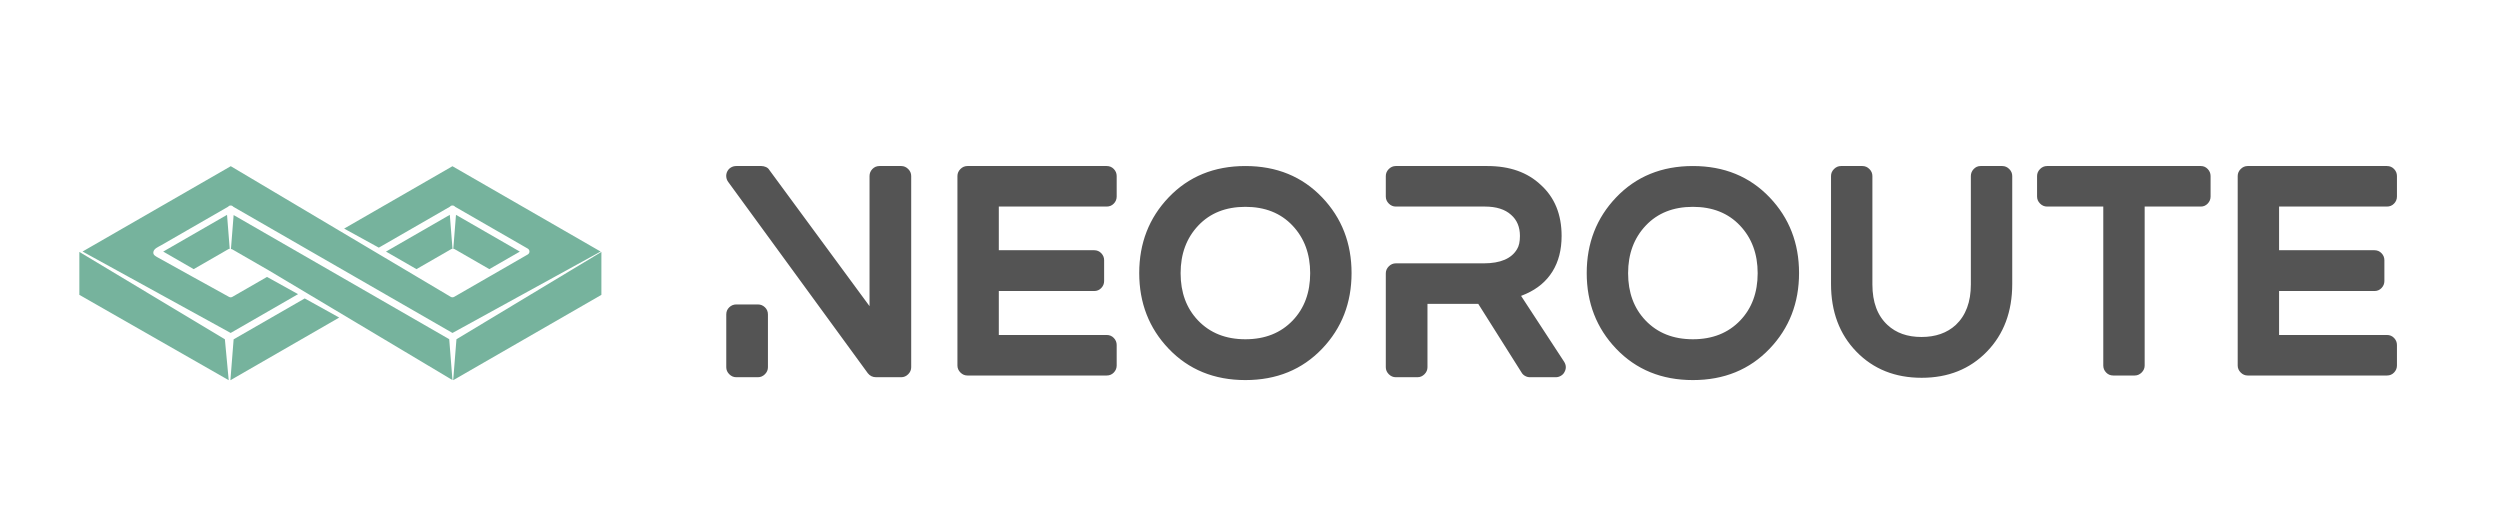 <svg xml:space="preserve" viewBox="154.8 455.041 777.6 162" version="1.1" xmlns:xlink="http://www.w3.org/1999/xlink" xmlns="http://www.w3.org/2000/svg" style="max-height: 500px" width="777.6" height="162">
<desc>Created with Fabric.js 5.2.4</desc>
<defs>
</defs>
<g id="9cf405b9-9e39-4c4c-9139-3731e6e04379" transform="matrix(1 0 0 1 540 540)">
<rect height="1080" width="1080" ry="0" rx="0" y="-540" x="-540" style="stroke: none; stroke-width: 1; stroke-dasharray: none; stroke-linecap: butt; stroke-dashoffset: 0; stroke-linejoin: miter; stroke-miterlimit: 4; fill: rgb(255,255,255); fill-rule: nonzero; opacity: 1; visibility: hidden;"/>
</g>
<g id="6b7acd19-d364-44ea-a0fb-aa2ba72c59ed" transform="matrix(1 0 0 1 540 540)">
</g>
<g transform="matrix(2.92 0 0 2.92 540 540)">
<g style="">
		<g id="SvgjsG1012" transform="matrix(0.44 0 0 0.44 -87.26 -3.32)">
<path stroke-linecap="round" d="M 90.716 58.23 C 90.822 58.167 90.941 58.136 91.061 58.128 L 90.41 49.907 L 74.959 58.805 L 82.338 63.053 L 90.716 58.23 z" transform="translate(-83.01, -56.48)" style="stroke: none; stroke-width: 1; stroke-dasharray: none; stroke-linecap: butt; stroke-dashoffset: 0; stroke-linejoin: miter; stroke-miterlimit: 4; fill: rgb(118,179,157); fill-rule: nonzero; opacity: 1;"/>
</g>
		<g id="SvgjsG1012" transform="matrix(0.44 0 0 0.44 -101.58 7.05)">
<polygon points="-12.39,0 -13.17,9.9 13.17,-5.27 4.82,-9.9" style="stroke: none; stroke-width: 1; stroke-dasharray: none; stroke-linecap: butt; stroke-dashoffset: 0; stroke-linejoin: miter; stroke-miterlimit: 4; fill: rgb(118,179,157); fill-rule: nonzero; opacity: 1;"/>
</g>
		<g id="SvgjsG1012" transform="matrix(0.44 0 0 0.44 -95.52 2.6)">
<path stroke-linecap="round" d="M 38.148 49.908 L 37.498 58.129 C 37.617 58.139 37.737 58.168 37.845 58.231 L 46.634 63.292 L 46.635 63.292 L 91.125 89.858 L 90.34 79.96 L 38.148 49.908 z" transform="translate(-64.31, -69.88)" style="stroke: none; stroke-width: 1; stroke-dasharray: none; stroke-linecap: butt; stroke-dashoffset: 0; stroke-linejoin: miter; stroke-miterlimit: 4; fill: rgb(118,179,157); fill-rule: nonzero; opacity: 1;"/>
</g>
		<g id="SvgjsG1012" transform="matrix(0.44 0 0 0.44 -80.09 -3.32)">
<path stroke-linecap="round" d="M 99.914 63.055 L 107.293 58.807 L 91.84 49.908 L 91.19 58.129 C 91.309 58.137 91.429 58.168 91.538 58.231 L 99.914 63.055 z" transform="translate(-99.24, -56.48)" style="stroke: none; stroke-width: 1; stroke-dasharray: none; stroke-linecap: butt; stroke-dashoffset: 0; stroke-linejoin: miter; stroke-miterlimit: 4; fill: rgb(118,179,157); fill-rule: nonzero; opacity: 1;"/>
</g>
		<g id="SvgjsG1012" transform="matrix(0.44 0 0 0.44 -95.53 -2.51)">
<path stroke-linecap="round" d="M 64.904 53.248 L 73.298 57.861 L 90.482 47.966 C 90.62 47.796 90.823 47.677 91.061 47.657 C 91.346 47.636 91.608 47.761 91.773 47.97 L 109.354 58.091 C 109.368 58.099 109.379 58.111 109.391 58.118 C 109.417 58.136 109.441 58.151 109.465 58.171 C 109.485 58.187 109.504 58.206 109.524 58.226 C 109.542 58.244 109.56 58.263 109.577 58.283 C 109.597 58.306 109.613 58.332 109.63 58.357 C 109.639 58.371 109.65 58.38 109.668 58.418 C 109.682 58.445 109.693 58.473 109.704 58.5 C 109.714 58.521 109.724 58.547 109.73 58.57 C 109.738 58.595 109.743 58.621 109.748 58.648 C 109.754 58.673 109.76 58.701 109.762 58.726 C 109.765 58.753 109.764 58.779 109.764 58.806 C 109.764 58.831 109.765 58.857 109.762 58.884 C 109.76 58.909 109.754 58.937 109.748 58.962 C 109.743 58.989 109.738 59.015 109.73 59.04 C 109.723 59.063 109.713 59.087 109.704 59.11 C 109.693 59.137 109.682 59.165 109.657 59.215 C 109.652 59.225 109.643 59.231 109.637 59.238 C 109.61 59.283 109.578 59.324 109.541 59.363 C 109.529 59.377 109.52 59.388 109.506 59.4 C 109.46 59.443 109.41 59.484 109.348 59.519 L 91.537 69.777 C 91.409 69.851 91.266 69.886 91.125 69.886 C 90.984 69.886 90.842 69.851 90.716 69.777 L 37.458 38.143 L 1.573 58.801 L 37.43 78.514 L 53.748 69.119 L 46.231 64.949 L 37.843 69.777 C 37.716 69.851 37.574 69.888 37.433 69.888 C 37.292 69.888 37.149 69.851 37.022 69.777 C 36.207 69.326 20.512 60.67 19.737 60.209 C 19.223 59.904 18.623 59.637 18.716 58.938 C 18.827 58.096 19.925 57.676 20.577 57.301 C 22.591 56.141 24.605 54.983 26.619 53.822 C 28.914 52.5 35.694 48.597 36.789 47.967 C 36.927 47.797 37.13 47.678 37.368 47.658 C 37.653 47.637 37.915 47.762 38.081 47.971 L 91.134 78.516 L 126.997 58.807 L 91.125 38.15 L 64.904 53.248 z" transform="translate(-64.29, -58.33)" style="stroke: none; stroke-width: 1; stroke-dasharray: none; stroke-linecap: butt; stroke-dashoffset: 0; stroke-linejoin: miter; stroke-miterlimit: 4; fill: rgb(118,179,157); fill-rule: nonzero; opacity: 1;"/>
</g>
		<g id="SvgjsG1012" transform="matrix(0.44 0 0 0.44 -75.75 4.57)">
<polygon points="17.94,-15.52 -17.15,5.62 -17.94,15.53 17.94,-5.13" style="stroke: none; stroke-width: 1; stroke-dasharray: none; stroke-linecap: butt; stroke-dashoffset: 0; stroke-linejoin: miter; stroke-miterlimit: 4; fill: rgb(118,179,157); fill-rule: nonzero; opacity: 1;"/>
</g>
		<g id="SvgjsG1012" transform="matrix(0.44 0 0 0.44 -110.99 -3.32)">
<path stroke-linecap="round" d="M 21.266 58.807 L 28.647 63.055 L 37.024 58.231 C 37.131 58.168 37.25 58.139 37.37 58.129 L 36.719 49.908 L 21.266 58.807 z" transform="translate(-29.32, -56.48)" style="stroke: none; stroke-width: 1; stroke-dasharray: none; stroke-linecap: butt; stroke-dashoffset: 0; stroke-linejoin: miter; stroke-miterlimit: 4; fill: rgb(118,179,157); fill-rule: nonzero; opacity: 1;"/>
</g>
		<g id="SvgjsG1012" transform="matrix(0.44 0 0 0.44 -115.51 4.57)">
<polygon points="-18.08,-15.52 -18.08,-5.13 18.08,15.53 17.15,5.62" style="stroke: none; stroke-width: 1; stroke-dasharray: none; stroke-linecap: butt; stroke-dashoffset: 0; stroke-linejoin: miter; stroke-miterlimit: 4; fill: rgb(118,179,157); fill-rule: nonzero; opacity: 1;"/>
</g>
		<g id="SvgjsG1013" transform="matrix(1.52 0 0 1.52 34.41 -0.01)">
<path stroke-linecap="round" d="M 13.88 5 Q 14.16 5 14.37 5.21 Q 14.58 5.42 14.58 5.7 L 14.58 19.1 Q 14.58 19.38 14.37 19.59 Q 14.16 19.8 13.88 19.8 L 12.12 19.8 Q 11.76 19.8 11.54 19.52 L 1.76 6.12 Q 1.64 5.96 1.62 5.76 Q 1.6 5.56 1.69 5.38 Q 1.78 5.2 1.95 5.1 Q 2.12 5 2.32 5 L 4.08 5 Q 4.24 5 4.4 5.07 Q 4.56 5.14 4.64 5.28 L 11.66 14.82 L 11.66 5.7 Q 11.66 5.42 11.86 5.21 Q 12.06 5 12.36 5 L 13.88 5 z M 3.84 14.7 Q 4.12 14.7 4.33 14.9 Q 4.54 15.1 4.54 15.4 L 4.54 19.1 Q 4.54 19.38 4.33 19.59 Q 4.12 19.8 3.84 19.8 L 2.32 19.8 Q 2.04 19.8 1.83 19.59 Q 1.62 19.38 1.62 19.1 L 1.62 15.4 Q 1.62 15.1 1.83 14.9 Q 2.04 14.7 2.32 14.7 L 3.84 14.7 z M 28.28 5 Q 28.58 5 28.78 5.21 Q 28.98 5.42 28.98 5.7 L 28.98 7.14 Q 28.98 7.42 28.78 7.63 Q 28.58 7.84 28.28 7.84 L 20.72 7.84 L 20.72 10.9 L 27.4 10.9 Q 27.7 10.9 27.9 11.11 Q 28.1 11.32 28.1 11.6 L 28.1 13.06 Q 28.1 13.34 27.9 13.55 Q 27.7 13.76 27.4 13.76 L 20.72 13.76 L 20.72 16.84 L 28.28 16.84 Q 28.58 16.84 28.78 17.05 Q 28.98 17.26 28.98 17.54 L 28.98 18.98 Q 28.98 19.26 28.78 19.47 Q 28.58 19.68 28.28 19.68 L 18.52 19.68 Q 18.24 19.68 18.03 19.47 Q 17.82 19.26 17.82 18.98 L 17.82 5.7 Q 17.82 5.42 18.03 5.21 Q 18.24 5 18.52 5 L 28.28 5 z M 38 5 Q 41.28 5 43.38 7.2 Q 45.44 9.36 45.44 12.5 Q 45.44 15.64 43.38 17.8 Q 41.28 20 38 20 Q 34.72 20 32.62 17.8 Q 30.56 15.64 30.56 12.5 Q 30.56 9.36 32.62 7.2 Q 34.72 5 38 5 z M 38 17.14 Q 40.06 17.14 41.32 15.82 Q 42.54 14.54 42.54 12.51 Q 42.54 10.48 41.3 9.17 Q 40.06 7.86 38 7.86 Q 35.94 7.86 34.7 9.17 Q 33.46 10.48 33.46 12.51 Q 33.46 14.54 34.68 15.82 Q 35.94 17.14 38 17.14 z M 57.32 14.1 L 60.34 18.72 Q 60.56 19.08 60.36 19.44 Q 60.28 19.6 60.11 19.7 Q 59.94 19.8 59.76 19.8 L 57.94 19.8 Q 57.76 19.8 57.6 19.71 Q 57.44 19.62 57.36 19.48 L 54.32 14.66 L 50.76 14.66 L 50.76 19.1 Q 50.76 19.38 50.55 19.59 Q 50.34 19.8 50.06 19.8 L 48.54 19.8 Q 48.26 19.8 48.05 19.59 Q 47.84 19.38 47.84 19.1 L 47.84 12.52 Q 47.84 12.24 48.05 12.03 Q 48.26 11.82 48.54 11.82 L 54.7 11.82 Q 56.46 11.82 57.04 10.82 Q 57.24 10.5 57.24 9.9 Q 57.24 8.96 56.62 8.42 Q 55.98 7.84 54.78 7.84 L 48.54 7.84 Q 48.26 7.84 48.05 7.63 Q 47.84 7.42 47.84 7.14 L 47.84 5.7 Q 47.84 5.42 48.05 5.21 Q 48.26 5 48.54 5 L 54.96 5 Q 57.3 5 58.7 6.32 Q 60.16 7.64 60.16 9.9 Q 60.16 11.36 59.52 12.39 Q 58.88 13.42 57.66 13.96 z M 69.36 5 Q 72.64 5 74.74 7.2 Q 76.8 9.36 76.8 12.5 Q 76.8 15.64 74.74 17.8 Q 72.64 20 69.36 20 Q 66.08 20 63.98 17.8 Q 61.92 15.64 61.92 12.5 Q 61.92 9.36 63.98 7.2 Q 66.08 5 69.36 5 z M 69.36 17.14 Q 71.42 17.14 72.68 15.82 Q 73.9 14.54 73.9 12.51 Q 73.9 10.48 72.66 9.17 Q 71.42 7.86 69.36 7.86 Q 67.3 7.86 66.06 9.17 Q 64.82 10.48 64.82 12.51 Q 64.82 14.54 66.04 15.82 Q 67.3 17.14 69.36 17.14 z M 91.04 5 Q 91.32 5 91.53 5.21 Q 91.74 5.42 91.74 5.7 L 91.74 13.26 Q 91.74 16.18 89.96 18.01 Q 88.18 19.84 85.39 19.84 Q 82.6 19.84 80.82 18.01 Q 79.04 16.18 79.04 13.26 L 79.04 5.7 Q 79.04 5.42 79.25 5.21 Q 79.46 5 79.74 5 L 81.24 5 Q 81.52 5 81.73 5.21 Q 81.94 5.42 81.94 5.7 L 81.94 13.3 Q 81.94 15.16 83 16.14 Q 83.9 16.98 85.38 16.98 Q 86.86 16.98 87.78 16.14 Q 88.84 15.14 88.84 13.3 L 88.84 5.7 Q 88.84 5.42 89.04 5.21 Q 89.24 5 89.52 5 L 91.04 5 z M 104.96 5 Q 105.24 5 105.44 5.21 Q 105.64 5.42 105.64 5.7 L 105.64 7.14 Q 105.64 7.42 105.44 7.63 Q 105.24 7.84 104.96 7.84 L 101.02 7.84 L 101.02 18.98 Q 101.02 19.26 100.81 19.47 Q 100.6 19.68 100.32 19.68 L 98.82 19.68 Q 98.52 19.68 98.32 19.47 Q 98.12 19.26 98.12 18.98 L 98.12 7.84 L 94.18 7.84 Q 93.9 7.84 93.69 7.63 Q 93.48 7.42 93.48 7.14 L 93.48 5.7 Q 93.48 5.42 93.69 5.21 Q 93.9 5 94.18 5 L 104.96 5 z M 118 5 Q 118.3 5 118.5 5.21 Q 118.7 5.42 118.7 5.7 L 118.7 7.14 Q 118.7 7.42 118.5 7.63 Q 118.3 7.84 118 7.84 L 110.44 7.84 L 110.44 10.9 L 117.12 10.9 Q 117.42 10.9 117.62 11.11 Q 117.82 11.32 117.82 11.6 L 117.82 13.06 Q 117.82 13.34 117.62 13.55 Q 117.42 13.76 117.12 13.76 L 110.44 13.76 L 110.44 16.84 L 118 16.84 Q 118.3 16.84 118.5 17.05 Q 118.7 17.26 118.7 17.54 L 118.7 18.98 Q 118.7 19.26 118.5 19.47 Q 118.3 19.68 118 19.68 L 108.24 19.68 Q 107.96 19.68 107.75 19.47 Q 107.54 19.26 107.54 18.98 L 107.54 5.7 Q 107.54 5.42 107.75 5.21 Q 107.96 5 108.24 5 L 118 5 z" transform="translate(-60.15, -12.5)" style="stroke: none; stroke-width: 1; stroke-dasharray: none; stroke-linecap: butt; stroke-dashoffset: 0; stroke-linejoin: miter; stroke-miterlimit: 4; fill: rgb(84,84,84); fill-rule: nonzero; opacity: 1;"/>
</g>
</g>
</g>
</svg>